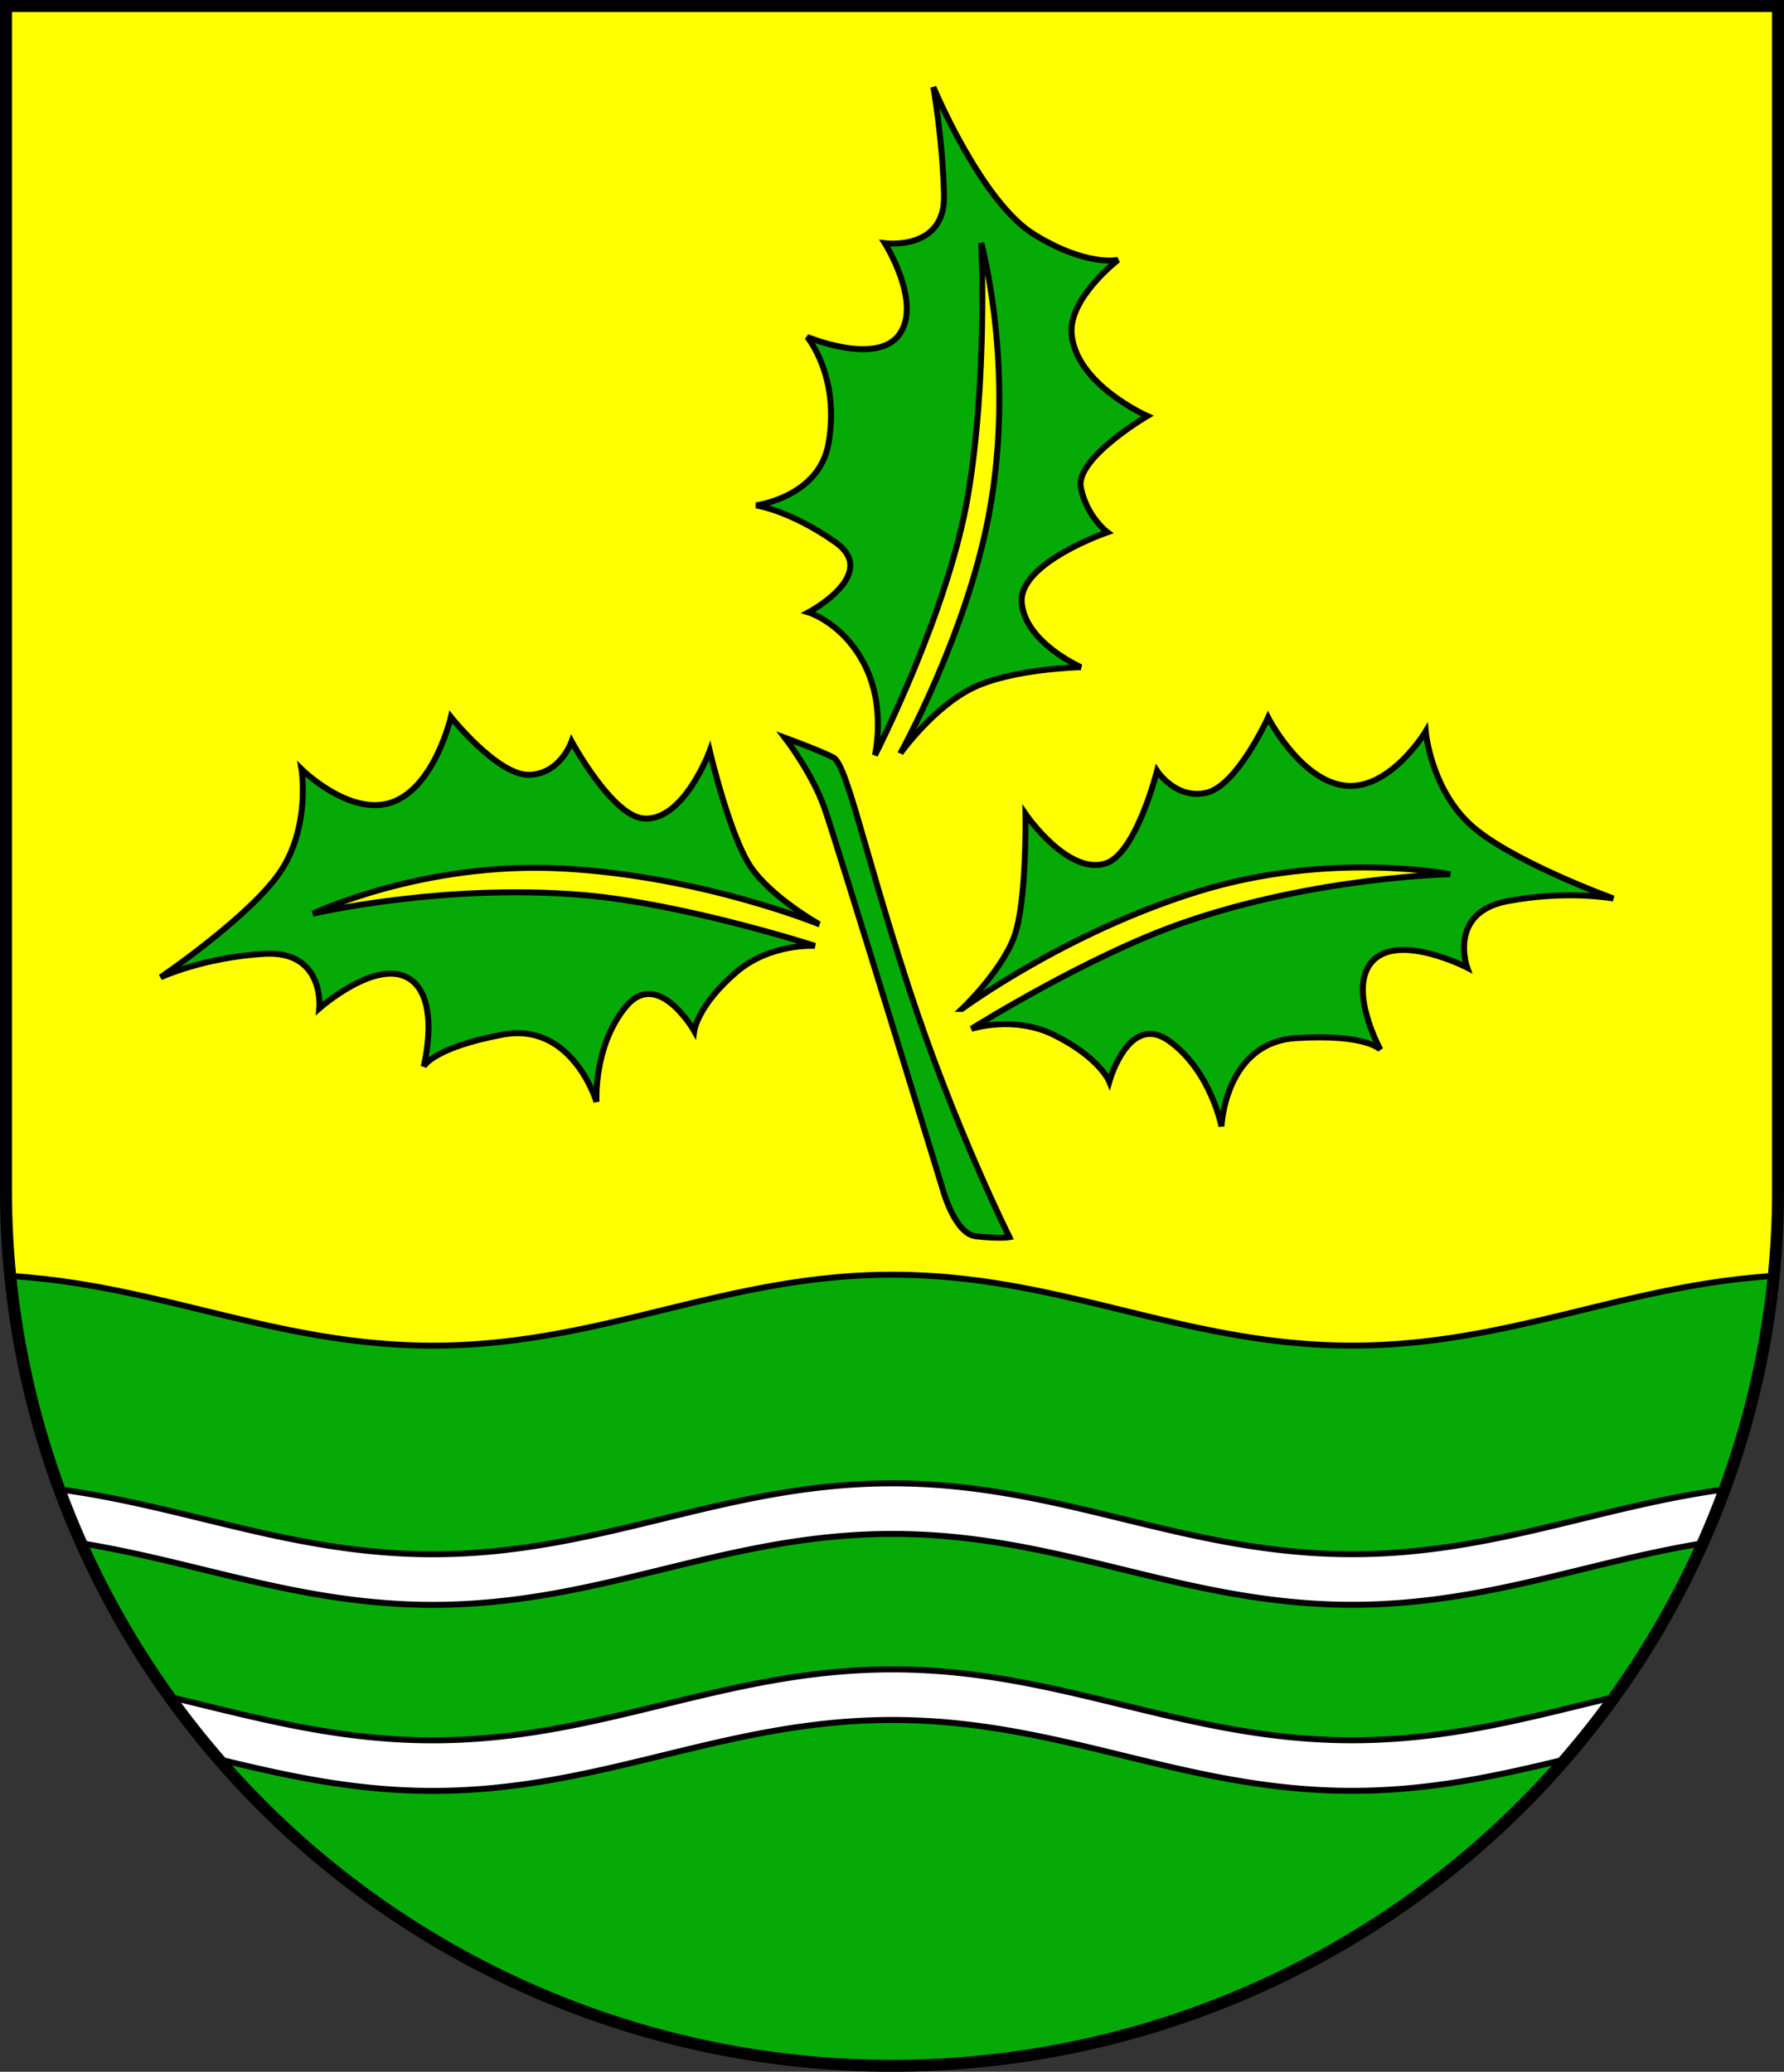 <?xml version="1.0" encoding="UTF-8" standalone="no"?>
<!-- Created with Inkscape (http://www.inkscape.org/) -->

<svg
   width="149.354mm"
   height="173.411mm"
   viewBox="0 0 149.354 173.411"
   version="1.1"
   id="svg5803"
   inkscape:version="1.2.2 (732a01da63, 2022-12-09)"
   sodipodi:docname="DEU Kattendorf COA.svg"
   xmlns:inkscape="http://www.inkscape.org/namespaces/inkscape"
   xmlns:sodipodi="http://sodipodi.sourceforge.net/DTD/sodipodi-0.dtd"
   xmlns="http://www.w3.org/2000/svg"
   xmlns:svg="http://www.w3.org/2000/svg">
  <rect x="0" y="0" width="149.354" height="173.411" fill="#333333" stroke="none"/>
  <sodipodi:namedview
     id="namedview5805"
     pagecolor="#ffffff"
     bordercolor="#666666"
     borderopacity="1.0"
     inkscape:showpageshadow="2"
     inkscape:pageopacity="0.0"
     inkscape:pagecheckerboard="0"
     inkscape:deskcolor="#d1d1d1"
     inkscape:document-units="mm"
     showgrid="false"
     inkscape:zoom="0.816707"
     inkscape:cx="282.84318"
     inkscape:cy="328.75928"
     inkscape:current-layer="layer1" />
  <defs
     id="defs5800" />
  <g
     inkscape:label="Ebene 1"
     inkscape:groupmode="layer"
     id="layer1"
     transform="translate(-514.289,-58.019)">
    <g
       id="g5756"
       transform="translate(484.44,-14.787)">
      <path
         id="path3696"
         style="fill:#ffff00;fill-opacity:1;stroke:none;stroke-width:1;stroke-linecap:round;stroke-dasharray:none"
         d="m 30.35,73.306 v 99.105 A 74.177,73.306 0 0 0 104.526,245.717 74.177,73.306 0 0 0 178.703,172.411 V 73.306 Z" />
      <path
         id="path845"
         style="fill:#05aa06;fill-opacity:1;stroke:#000000;stroke-width:0.5;stroke-dasharray:none"
         d="m 104.564,179.501 c -14.164,7.8e-4 -24.314,5.936 -38.478,5.937 -13.09,7.2e-4 -22.764,-5.058 -35.335,-5.825 a 74.177,73.306 0 0 0 73.775,66.105 74.177,73.306 0 0 0 73.775,-66.109 c -12.534,0.785 -22.189,5.824 -35.253,5.825 -14.164,8.9e-4 -24.32,-5.933 -38.484,-5.932 z" />
      <path
         id="path4757"
         style="fill:#ffffff;fill-opacity:1;stroke:#000000;stroke-width:0.5;stroke-dasharray:none"
         d="m 104.564,196.964 c -14.164,7.8e-4 -24.314,5.936 -38.478,5.937 -11.623,6.4e-4 -20.551,-3.99 -31.206,-5.423 a 74.177,73.306 0 0 0 1.826,4.51 c 9.866,1.609 18.428,5.148 29.38,5.147 14.164,-8.3e-4 24.314,-5.936 38.478,-5.937 14.164,-8.3e-4 24.32,5.933 38.484,5.932 10.924,-6.4e-4 19.465,-3.523 29.297,-5.139 a 74.177,73.306 0 0 0 1.827,-4.512 c -10.62,1.443 -19.527,5.417 -31.124,5.418 -14.164,8.9e-4 -24.32,-5.933 -38.484,-5.932 z" />
      <path
         id="path4761"
         style="fill:#ffffff;fill-opacity:1;stroke:#000000;stroke-width:0.5;stroke-dasharray:none"
         d="m 104.564,212.538 c -14.164,7.8e-4 -24.314,5.936 -38.478,5.937 -8.153,4.5e-4 -14.984,-1.957 -22.01,-3.625 a 74.177,73.306 0 0 0 4.077,5.204 c 5.65,1.37 11.357,2.654 17.932,2.654 14.164,-8.3e-4 24.314,-5.936 38.478,-5.937 14.164,-8.3e-4 24.32,5.933 38.484,5.932 6.539,-3.8e-4 12.218,-1.272 17.836,-2.634 a 74.177,73.306 0 0 0 4.082,-5.206 c -6.993,1.665 -13.799,3.607 -21.919,3.607 -14.164,8.9e-4 -24.32,-5.933 -38.484,-5.932 z" />
      <path
         id="path5743"
         style="fill:none;fill-opacity:1;stroke:#000000;stroke-width:1;stroke-linecap:round;stroke-dasharray:none"
         d="m 30.35,73.306 v 99.105 A 74.177,73.306 0 0 0 104.526,245.717 74.177,73.306 0 0 0 178.703,172.411 V 73.306 Z" />
      <g
         id="g1213"
         transform="translate(-221.263,-5.334)"
         style="stroke-width:0.5;stroke-dasharray:none">
        <g
           id="g3366"
           style="stroke-width:0.5;stroke-dasharray:none">
          <path
             style="fill:#05aa06;fill-opacity:1;stroke:#000000;stroke-width:0.5;stroke-linecap:round;stroke-dasharray:none"
             d="m 326.495,141.185 c 0,0 2.753,-3.854 6.056,-5.466 3.303,-1.612 9.049,-1.737 9.049,-1.737 0,0 -4.672,-2.058 -4.95,-5.395 -0.278,-3.337 7.175,-5.895 7.175,-5.895 0,0 -1.724,-1.279 -2.225,-3.726 -0.501,-2.447 5.562,-6.007 5.562,-6.007 0,0 -6.062,-2.67 -6.34,-6.952 -0.192,-2.955 3.893,-6.118 3.893,-6.118 0,0 -2.558,0.612 -7.008,-2.113 -4.449,-2.725 -8.454,-12.347 -8.454,-12.347 0,0 0.779,4.394 0.89,9.066 0.111,4.672 -4.95,4.004 -4.95,4.004 0,0 3.115,4.95 1.224,7.62 -1.891,2.67 -7.731,0.222 -7.731,0.222 0,0 2.791,3.319 1.78,8.954 -0.801,4.461 -6.062,5.145 -6.062,5.145 0,0 2.864,0.417 6.646,3.087 3.782,2.67 -2.253,5.868 -2.253,5.868 0,0 2.948,0.89 4.727,4.449 1.78,3.559 0.834,7.508 0.834,7.508 0,0 6.147,-11.964 7.799,-21.796 1.652,-9.832 1.101,-21.079 1.101,-21.079 0,0 2.935,10.646 0.629,22.81 -1.907,10.064 -7.394,19.9 -7.394,19.9 z"
             id="path1027"
             sodipodi:nodetypes="cscscscscscscscscscscscsc" />
          <path
             style="fill:#05aa06;fill-opacity:1;stroke:#000000;stroke-width:0.5;stroke-linecap:round;stroke-dasharray:none"
             d="m 319.692,155.5 c 0,0 -3.933,-2.202 -5.702,-4.759 -1.77,-2.556 -3.461,-9.753 -3.461,-9.753 0,0 -2.164,5.892 -5.506,5.663 -2.671,-0.183 -6.056,-6.45 -6.056,-6.45 0,0 -0.944,2.753 -3.579,2.792 -2.635,0.039 -6.528,-4.837 -6.528,-4.837 0,0 -1.337,5.82 -4.877,7.118 -3.539,1.298 -7.63,-2.753 -7.63,-2.753 0,0 0.747,4.562 -1.612,8.337 -2.36,3.775 -10.186,9.085 -10.186,9.085 0,0 3.539,-1.652 8.652,-1.966 5.113,-0.315 4.641,4.562 4.641,4.562 0,0 4.719,-4.169 7.472,-2.517 2.753,1.652 1.258,7.394 1.258,7.394 0,0 0.747,-1.573 6.607,-2.674 5.86,-1.101 7.865,5.624 7.865,5.624 0,0 -0.275,-4.641 2.438,-7.944 2.714,-3.303 5.742,2.006 5.742,2.006 0,0 0.29,-2.148 3.527,-4.92 2.852,-2.442 6.58,-2.198 6.58,-2.198 0,0 -10.852,-3.518 -19.394,-4.251 -11.68,-1.001 -22.636,1.557 -22.636,1.557 0,0 9.232,-4.394 20.856,-3.782 11.624,0.612 21.528,4.666 21.528,4.666 z"
             id="path1186"
             sodipodi:nodetypes="cscscscscscscscscscscscsc" />
          <path
             style="fill:#05aa06;fill-opacity:1;stroke:#000000;stroke-width:0.5;stroke-linecap:round;stroke-dasharray:none"
             d="m 331.648,162.587 c 0,0 3.271,-3.101 4.358,-6.014 1.087,-2.913 0.958,-10.305 0.958,-10.305 0,0 3.546,5.18 6.729,4.137 2.544,-0.834 4.286,-7.74 4.286,-7.74 0,0 1.591,2.437 4.155,1.827 2.564,-0.609 5.14,-6.293 5.14,-6.293 0,0 2.726,5.313 6.476,5.702 3.75,0.388 6.719,-4.543 6.719,-4.543 0,0 0.397,4.606 3.612,7.686 3.215,3.08 12.106,6.303 12.106,6.303 0,0 -3.837,-0.731 -8.87,0.22 -5.033,0.951 -3.377,5.562 -3.377,5.562 0,0 -5.599,-2.881 -7.862,-0.604 -2.263,2.278 0.597,7.476 0.597,7.476 0,0 -1.111,-1.341 -7.062,-0.969 -5.951,0.372 -6.242,7.384 -6.242,7.384 0,0 -0.873,-4.566 -4.316,-7.101 -3.442,-2.535 -5.073,3.355 -5.073,3.355 0,0 -0.809,-2.011 -4.628,-3.902 -3.365,-1.667 -6.918,-0.514 -6.918,-0.514 0,0 9.654,-6.077 17.755,-8.886 11.076,-3.84 22.325,-4.053 22.325,-4.053 0,0 -10.029,-1.991 -21.146,1.459 -11.117,3.449 -19.721,9.813 -19.721,9.813 z"
             id="path1196"
             sodipodi:nodetypes="cscscscscscscscscscscscsc" />
          <path
             style="fill:#05aa06;fill-opacity:1;stroke:#000000;stroke-width:0.5;stroke-linecap:round;stroke-dasharray:none"
             d="m 335.619,181.692 c 0,0 -4.641,-9.281 -8.416,-20.843 -3.775,-11.562 -5.191,-18.72 -6.332,-19.31 -1.14,-0.59 -4.051,-1.652 -4.051,-1.652 0,0 2.281,2.95 3.304,5.86 1.023,2.91 9.91,31.934 9.91,31.934 0,0 0.999,3.743 2.779,3.937 2.023,0.221 2.806,0.074 2.806,0.074 z"
             id="path1207"
             sodipodi:nodetypes="csscscscc" />
        </g>
      </g>
    </g>
  </g>
</svg>
